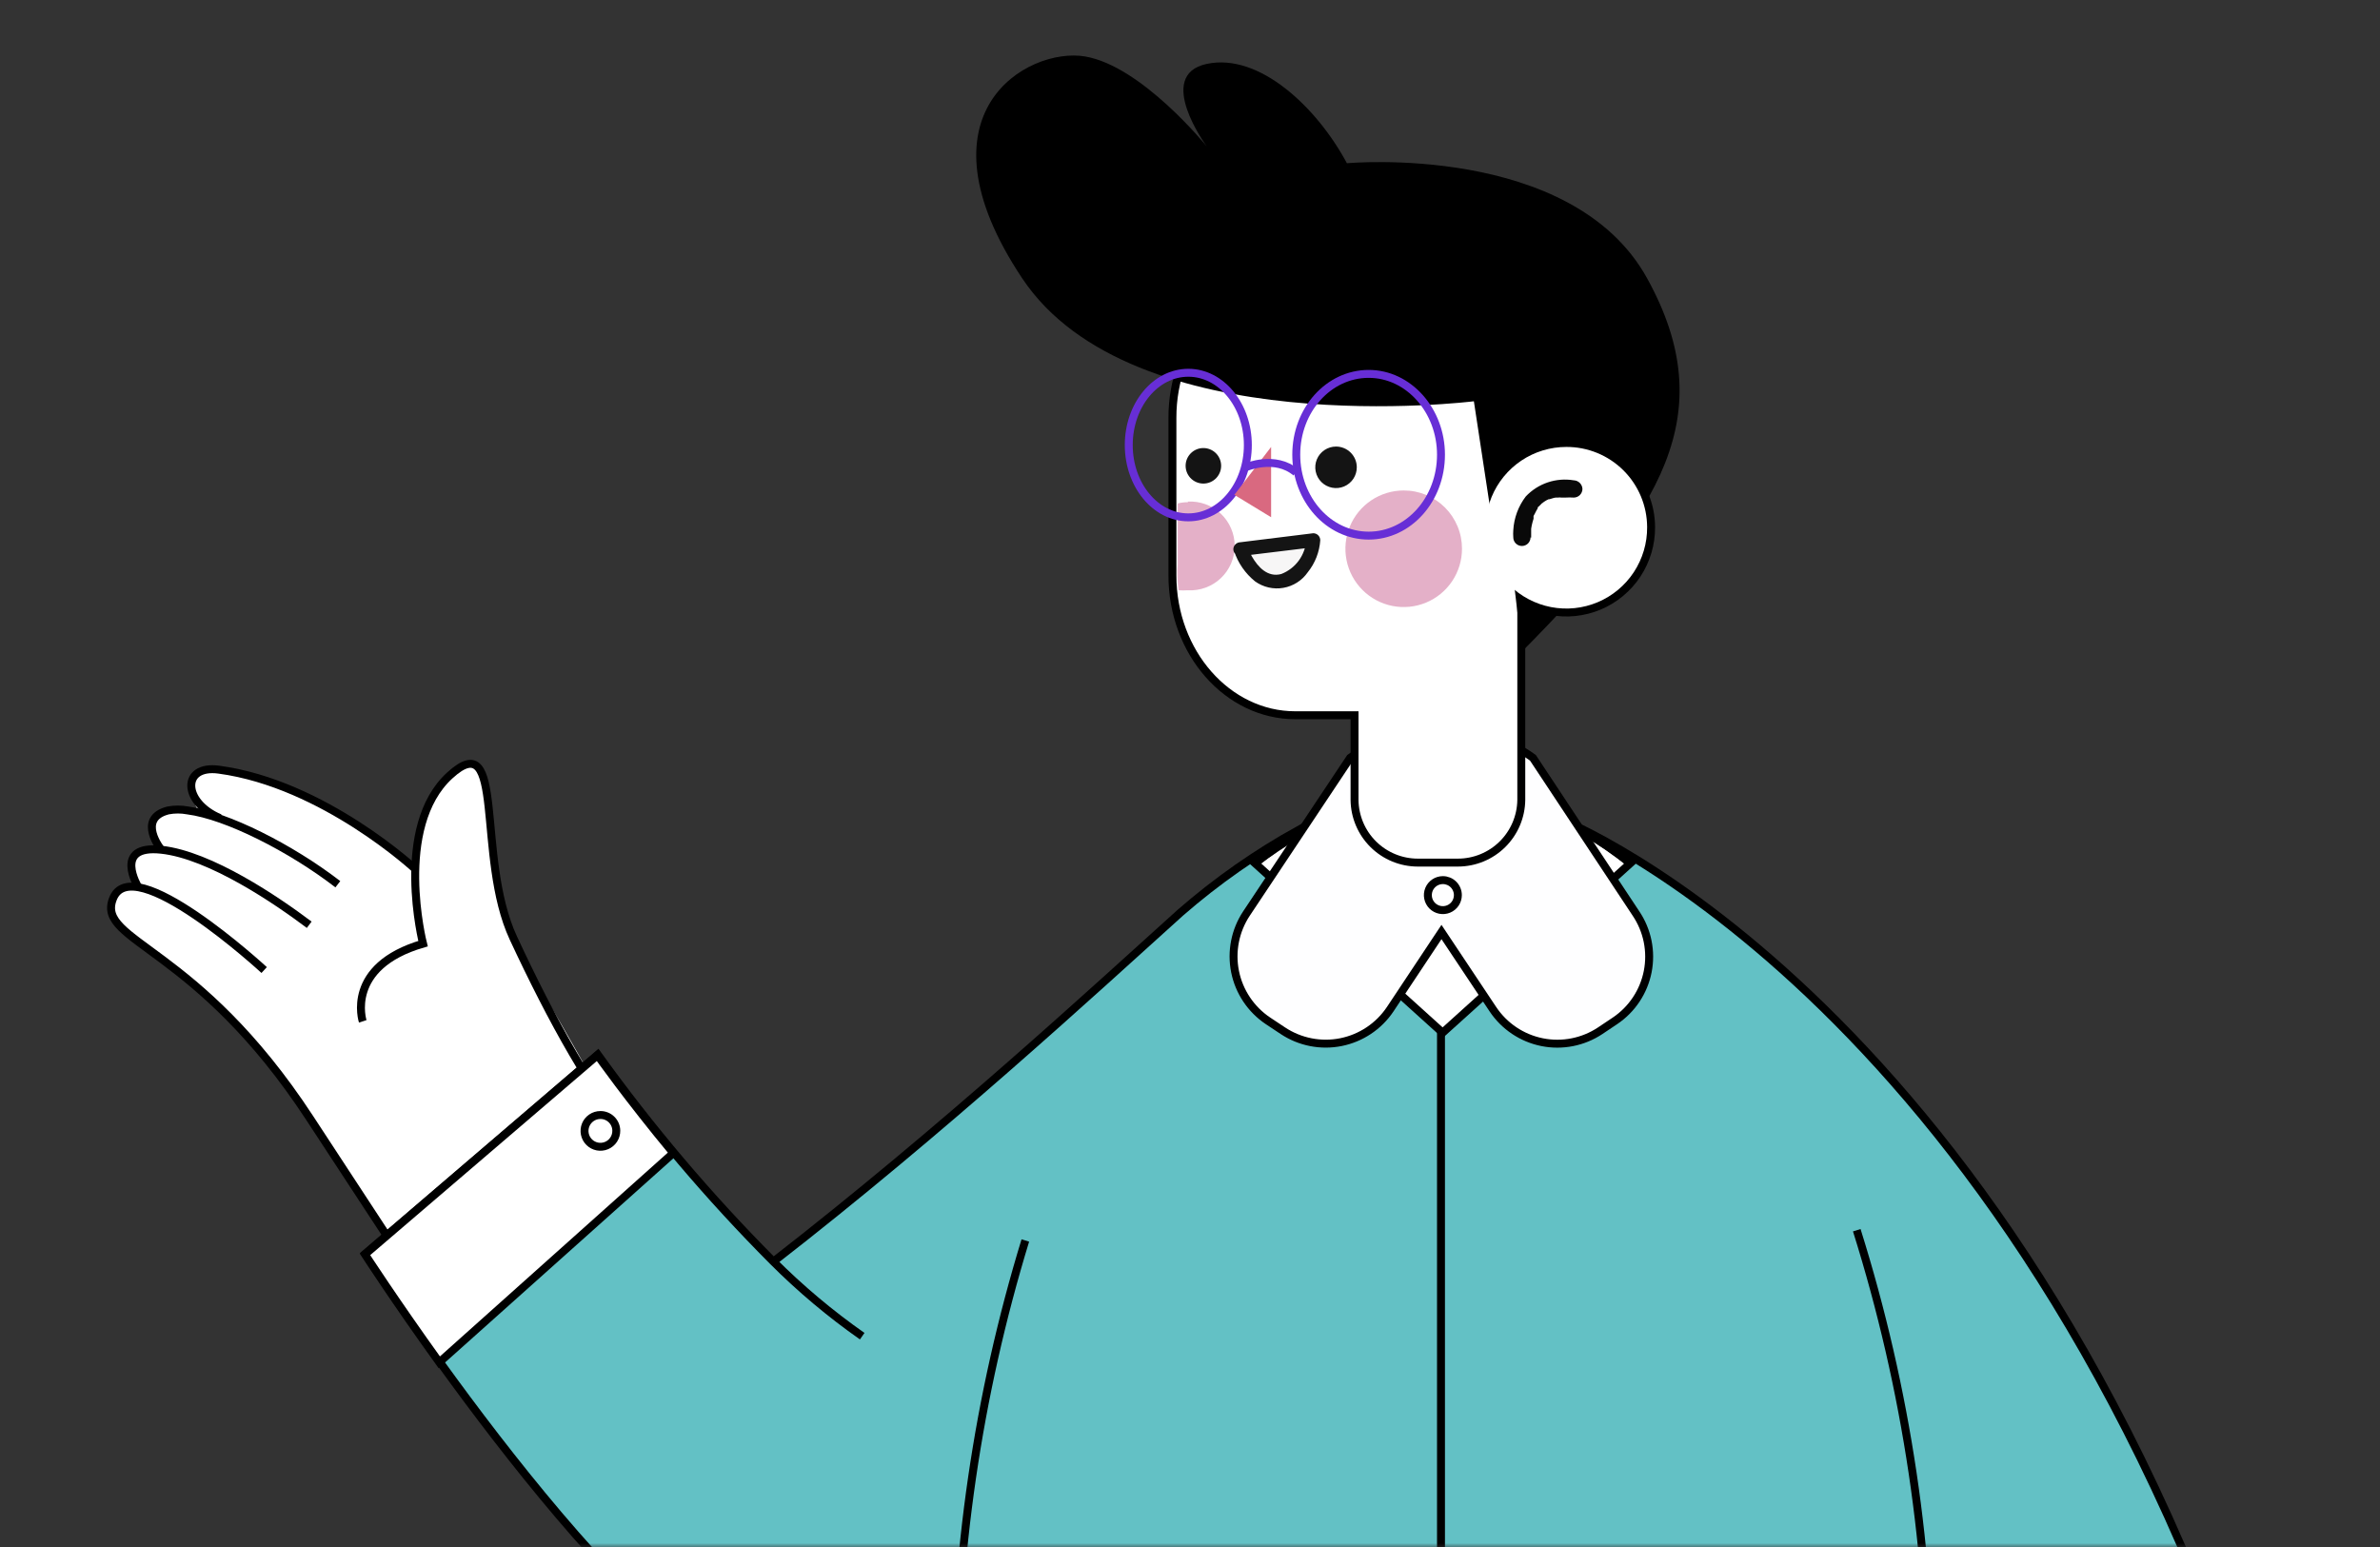 <svg width="300" height="195" viewBox="0 0 300 195" fill="none" xmlns="http://www.w3.org/2000/svg">
<rect x="0" y="0" width="300" height="195" fill="#333333" stroke="none"/>
<mask id="mask0" mask-type="alpha" maskUnits="userSpaceOnUse" x="0" y="0" width="300" height="195">
<rect width="300" height="195" rx="14" fill="#C4C4C4"/>
</mask>
<g mask="url(#mask0)">
<path d="M196.773 103.291C196.773 103.291 255.112 126.091 286 224.699L246.503 244.282L217.271 169.64L196.773 103.291Z" fill="#63C1C5" stroke="black" stroke-miterlimit="10"/>
<path d="M22.939 122.811C22.939 122.811 13.006 116.425 14.236 113.35C14.377 112.957 14.606 112.602 14.907 112.311C15.207 112.021 15.57 111.803 15.967 111.675C16.365 111.547 16.787 111.512 17.2 111.573C17.613 111.634 18.007 111.789 18.351 112.026C18.351 112.026 15.387 110.197 16.774 108.194C17.085 107.644 17.577 107.218 18.166 106.988C18.755 106.758 19.405 106.739 20.006 106.933C20.006 106.933 17.909 103.78 19.928 102.707C21.527 102.032 23.302 101.888 24.989 102.297C24.46 101.197 24.084 100.03 23.869 98.829C23.869 97.93 25.241 95.927 29.483 96.921C33.724 97.914 42.774 102.944 45.833 104.489C48.892 106.034 52.329 109.661 52.424 108.494C52.519 107.327 53.827 99.885 56.728 97.709C59.63 95.533 60.765 95.186 61.285 99.286C61.806 103.385 61.663 114.927 67.245 123.41C72.827 131.893 74.766 137.6 80.679 144.412C86.592 151.223 89.304 154.755 89.304 154.755L62.657 176.451C62.657 176.451 36.799 137.522 36.609 137.269C36.42 137.017 27.985 126.768 22.939 122.811Z" fill="white"/>
<path d="M17.437 111.838C17.437 111.838 14.142 106.445 20.322 107.108C26.503 107.77 34.923 113.509 38.975 116.568" stroke="black" stroke-miterlimit="10"/>
<path d="M45.723 128.739C45.723 128.739 43.452 121.817 53.323 118.948C53.323 118.948 49.57 104.253 56.697 97.741C63.824 91.229 59.945 108.005 64.707 118.238C69.468 128.471 74.876 138.357 79.954 143.734C85.031 149.11 89.414 154.992 89.414 154.992L62.452 176.64C62.452 176.64 53.244 162.639 39.038 140.927C24.831 119.216 12.233 118.727 14.204 113.382C16.553 106.823 33.298 122.274 33.298 122.274" stroke="black" stroke-miterlimit="10"/>
<path d="M20.322 107.108C20.322 107.108 17.168 103.182 21.189 102.157C22.007 102.002 22.846 102.002 23.664 102.157C28.552 102.787 36.657 106.887 42.585 111.459" stroke="black" stroke-miterlimit="10"/>
<path d="M52.44 109.63C52.44 109.63 40.835 98.798 27.591 97.016C22.86 96.369 23.002 101.131 27.717 103.118" stroke="black" stroke-miterlimit="10"/>
<path d="M108.682 168.425C104.661 165.605 100.894 162.44 97.424 158.964C89.382 150.891 82.001 142.186 75.35 132.933L46.039 158.034C46.039 158.034 77.999 207.638 97.188 213.834C116.376 220.031 160.257 170.143 160.257 170.143L163.678 104.615C158.369 107.55 153.386 111.039 148.81 115.021C137.93 124.828 118.946 142.361 97.424 159.075" fill="#63C1C5"/>
<path d="M108.682 168.425C104.661 165.605 100.894 162.44 97.424 158.964C89.382 150.891 82.001 142.186 75.35 132.933L46.039 158.034C46.039 158.034 77.999 207.638 97.188 213.834C116.376 220.031 160.257 170.143 160.257 170.143L163.678 104.615C158.369 107.55 153.386 111.039 148.81 115.021C137.93 124.828 118.946 142.361 97.424 159.075" stroke="black" stroke-miterlimit="10"/>
<path d="M84.873 145.342C79.15 138.451 75.318 133.012 75.318 133.012L46.007 158.113C46.007 158.113 49.728 163.868 55.373 171.72L84.873 145.342Z" fill="white" stroke="black" stroke-miterlimit="10"/>
<path d="M77.683 142.535C77.686 142.932 77.572 143.32 77.353 143.652C77.135 143.983 76.824 144.242 76.458 144.396C76.093 144.55 75.689 144.592 75.3 144.517C74.91 144.441 74.552 144.252 74.27 143.972C73.989 143.693 73.797 143.336 73.718 142.947C73.64 142.558 73.678 142.155 73.829 141.788C73.981 141.421 74.237 141.108 74.567 140.887C74.896 140.666 75.284 140.548 75.681 140.548C75.943 140.546 76.203 140.596 76.446 140.695C76.689 140.794 76.91 140.94 77.096 141.125C77.282 141.309 77.43 141.529 77.531 141.771C77.631 142.013 77.683 142.273 77.683 142.535Z" fill="white" stroke="black" stroke-miterlimit="10"/>
<path d="M243.271 229.177V216.91C243.271 152.265 215.773 99.854 181.778 99.854C147.784 99.854 120.286 152.265 120.286 216.91V229.177H243.271Z" fill="#63C1C5"/>
<path d="M181.637 129.133V229.113" stroke="black" stroke-miterlimit="10"/>
<path d="M181.842 130.174L205.492 108.825C198.208 103.007 190.198 99.79 181.842 99.79C173.721 99.79 165.239 103.369 158.191 108.809L181.842 130.174Z" fill="white" stroke="black" stroke-miterlimit="10"/>
<path d="M129.242 156.363C123.248 175.959 120.271 196.354 120.412 216.846V229.176H243.271V216.909C243.443 195.941 240.33 175.075 234.047 155.07" stroke="black" stroke-miterlimit="10"/>
<path d="M205.54 108.809C198.24 103.007 190.246 99.79 181.889 99.79C173.532 99.79 165.554 102.944 158.238 108.746" stroke="black" stroke-miterlimit="10"/>
<path d="M206.218 115.149L193.225 95.519C189.872 93.1 185.842 91.799 181.707 91.799C177.573 91.799 173.543 93.1 170.189 95.519L157.118 115.149C155.689 117.304 155.172 119.937 155.68 122.473C156.189 125.008 157.681 127.239 159.83 128.677L161.707 129.923C163.862 131.352 166.495 131.869 169.031 131.361C171.566 130.852 173.797 129.36 175.235 127.211L181.699 117.482L188.18 127.211C189.615 129.363 191.846 130.858 194.383 131.367C196.919 131.875 199.554 131.356 201.708 129.923L203.569 128.677C204.631 127.963 205.543 127.047 206.251 125.98C206.959 124.914 207.45 123.718 207.696 122.462C207.942 121.205 207.938 119.913 207.685 118.658C207.431 117.403 206.932 116.211 206.218 115.149Z" fill="#FEFEFF" stroke="black" stroke-miterlimit="10"/>
<path d="M183.765 112.83C183.765 113.204 183.654 113.57 183.447 113.881C183.239 114.192 182.943 114.435 182.597 114.578C182.252 114.721 181.871 114.759 181.504 114.686C181.137 114.613 180.8 114.432 180.535 114.168C180.271 113.903 180.091 113.566 180.018 113.199C179.945 112.832 179.982 112.452 180.125 112.106C180.268 111.76 180.511 111.465 180.822 111.257C181.133 111.049 181.499 110.938 181.873 110.938C182.375 110.938 182.856 111.137 183.211 111.492C183.566 111.847 183.765 112.328 183.765 112.83Z" fill="#FEFEFF" stroke="black" stroke-miterlimit="10"/>
<path d="M207.621 66.444C207.636 68.461 207.052 70.438 205.942 72.124C204.833 73.809 203.248 75.127 201.388 75.91C199.528 76.693 197.478 76.906 195.497 76.522C193.516 76.138 191.693 75.174 190.261 73.753C188.829 72.331 187.851 70.516 187.451 68.539C187.052 66.561 187.249 64.509 188.017 62.643C188.786 60.777 190.091 59.182 191.768 58.059C193.445 56.936 195.417 56.337 197.435 56.337C198.768 56.33 200.089 56.587 201.322 57.092C202.555 57.596 203.677 58.34 204.623 59.278C205.569 60.217 206.321 61.333 206.835 62.562C207.35 63.792 207.617 65.111 207.621 66.444V66.444Z" stroke="black" stroke-width="2" stroke-miterlimit="10"/>
<path d="M163.267 35.082H176.054C184.569 35.082 191.538 42.966 191.538 52.694V72.545C191.538 73.097 191.538 73.649 191.538 74.122C191.683 74.715 191.757 75.324 191.759 75.935V100.847C191.73 102.945 190.877 104.948 189.384 106.423C187.892 107.898 185.879 108.727 183.78 108.731H178.703C176.606 108.727 174.595 107.897 173.105 106.422C171.615 104.947 170.766 102.944 170.741 100.847V90.157H163.267C154.753 90.157 147.784 82.273 147.784 72.545V52.694C147.752 43.013 154.721 35.082 163.267 35.082Z" fill="white" stroke="black" stroke-miterlimit="10"/>
<path d="M188.149 66.127L185.783 50.581C185.783 50.581 142.77 55.973 128.848 35.081C114.925 14.19 129.557 5.928 136.731 7.11C143.906 8.293 152.105 18.447 152.105 18.447C152.105 18.447 145.498 9.475 152.105 8.056C158.711 6.637 165.98 13.496 169.78 20.576C169.78 20.576 198.161 17.942 207.621 35.081C217.081 52.22 209.434 64.409 191.854 82.115L190.687 72.213L188.149 66.127Z" fill="black"/>
<path d="M184.285 69.171C184.285 70.625 183.854 72.045 183.047 73.254C182.24 74.462 181.092 75.404 179.749 75.96C178.407 76.516 176.929 76.661 175.504 76.378C174.079 76.094 172.77 75.394 171.742 74.367C170.715 73.339 170.015 72.03 169.731 70.605C169.448 69.18 169.593 67.702 170.149 66.36C170.706 65.017 171.647 63.87 172.856 63.062C174.064 62.255 175.484 61.824 176.938 61.824C177.903 61.822 178.859 62.011 179.752 62.379C180.644 62.748 181.455 63.289 182.138 63.971C182.82 64.654 183.362 65.465 183.73 66.357C184.099 67.25 184.287 68.206 184.285 69.171Z" fill="#E4B0C8"/>
<path d="M149.739 63.305C149.303 63.301 148.868 63.354 148.446 63.463V71.079C148.364 72.188 148.401 73.304 148.556 74.405C148.95 74.429 149.345 74.429 149.739 74.405C150.498 74.446 151.257 74.331 151.97 74.068C152.684 73.806 153.336 73.4 153.888 72.877C154.439 72.355 154.878 71.725 155.178 71.026C155.479 70.328 155.633 69.576 155.633 68.816C155.633 68.056 155.479 67.304 155.178 66.605C154.878 65.907 154.439 65.277 153.888 64.754C153.336 64.231 152.684 63.826 151.97 63.563C151.257 63.301 150.498 63.186 149.739 63.226V63.305Z" fill="#E4B0C8"/>
<path d="M171.025 58.89C171.028 59.408 170.878 59.916 170.592 60.348C170.306 60.781 169.899 61.118 169.421 61.319C168.943 61.519 168.416 61.574 167.907 61.474C167.398 61.375 166.93 61.127 166.563 60.762C166.195 60.396 165.944 59.93 165.842 59.422C165.74 58.914 165.791 58.387 165.988 57.907C166.186 57.428 166.521 57.019 166.952 56.73C167.383 56.442 167.89 56.288 168.408 56.288C169.099 56.288 169.763 56.562 170.253 57.049C170.744 57.536 171.021 58.198 171.025 58.89Z" fill="#141414"/>
<path d="M153.918 58.528C153.944 58.836 153.905 59.147 153.805 59.44C153.704 59.733 153.544 60.002 153.335 60.231C153.125 60.459 152.87 60.641 152.587 60.765C152.303 60.89 151.996 60.954 151.687 60.954C151.377 60.954 151.07 60.89 150.786 60.765C150.503 60.641 150.248 60.459 150.038 60.231C149.829 60.002 149.669 59.733 149.568 59.44C149.468 59.147 149.429 58.836 149.455 58.528C149.502 57.968 149.758 57.447 150.171 57.067C150.584 56.687 151.125 56.476 151.687 56.476C152.248 56.476 152.789 56.687 153.202 57.067C153.615 57.447 153.87 57.968 153.918 58.528Z" fill="#141414"/>
<path d="M156.409 69.217C156.409 69.217 157.718 73.048 160.493 73.316C163.268 73.584 165.459 70.494 165.601 68.097L156.409 69.217Z" fill="#F7F6F6"/>
<path d="M155.557 69.454C156.051 70.961 156.971 72.291 158.206 73.286C158.716 73.65 159.293 73.91 159.904 74.05C160.516 74.189 161.148 74.206 161.766 74.099C162.384 73.992 162.974 73.763 163.502 73.426C164.031 73.089 164.487 72.65 164.844 72.135C165.771 70.983 166.322 69.574 166.421 68.098C166.421 67.864 166.328 67.639 166.162 67.474C165.997 67.308 165.772 67.215 165.538 67.215L157.481 68.209L156.346 68.351C156.115 68.355 155.895 68.447 155.731 68.608C155.567 68.769 155.471 68.988 155.463 69.218C155.463 69.334 155.486 69.448 155.53 69.556C155.574 69.663 155.639 69.76 155.721 69.842C155.803 69.924 155.901 69.989 156.008 70.034C156.115 70.078 156.23 70.101 156.346 70.101L164.403 69.123L165.538 68.981L164.655 68.098C164.587 69.034 164.254 69.93 163.696 70.684C163.137 71.438 162.376 72.017 161.502 72.356C159.799 72.813 158.569 71.488 157.796 70.132C157.628 69.83 157.475 69.52 157.339 69.202C157.339 69.06 157.339 69.375 157.339 69.202V69.092C157.346 69.05 157.346 69.007 157.339 68.966C156.961 67.925 155.195 68.351 155.557 69.454Z" fill="#141414"/>
<path d="M181.637 57.314C181.637 62.959 177.553 67.515 172.523 67.515C167.493 67.515 163.394 62.959 163.394 57.314C163.394 51.669 167.478 47.128 172.523 47.128C177.569 47.128 181.637 51.748 181.637 57.314Z" stroke="#672ED6" stroke-miterlimit="10"/>
<path d="M149.787 65.213C153.932 65.213 157.292 61.133 157.292 56.1C157.292 51.066 153.932 46.986 149.787 46.986C145.642 46.986 142.281 51.066 142.281 56.1C142.281 61.133 145.642 65.213 149.787 65.213Z" stroke="#672ED6" stroke-miterlimit="10"/>
<path d="M160.225 56.337V65.198L155.589 62.375L160.225 56.337Z" fill="#D96980"/>
<path d="M157.056 58.891C157.056 58.891 160.729 57.314 163.362 59.553" stroke="#672ED6" stroke-miterlimit="10"/>
<path d="M207.621 66.444C207.636 68.461 207.052 70.438 205.942 72.124C204.833 73.809 203.248 75.127 201.388 75.91C199.528 76.693 197.478 76.906 195.497 76.522C193.516 76.138 191.693 75.174 190.261 73.753C188.829 72.331 187.851 70.516 187.451 68.539C187.052 66.561 187.249 64.509 188.017 62.643C188.786 60.777 190.091 59.182 191.768 58.059C193.445 56.936 195.417 56.337 197.435 56.337C198.768 56.33 200.089 56.587 201.322 57.092C202.555 57.596 203.677 58.34 204.623 59.278C205.569 60.217 206.321 61.333 206.835 62.562C207.35 63.792 207.617 65.111 207.621 66.444Z" fill="white"/>
<path d="M193.004 67.781C193.004 67.561 193.004 67.34 193.004 67.119C193.004 66.898 193.004 66.914 193.004 66.82C193.004 66.725 193.004 66.709 193.004 66.646C193.004 66.583 193.004 66.93 193.004 66.646C193.045 66.364 193.103 66.085 193.178 65.81C193.212 65.666 193.255 65.524 193.304 65.385C193.297 65.306 193.297 65.227 193.304 65.148V65.038C193.304 64.849 193.304 65.038 193.304 65.038C193.493 64.738 193.619 64.391 193.824 64.092V64.013C193.919 63.887 193.935 64.013 193.824 64.013C193.714 64.013 193.95 63.871 193.998 63.808C194.126 63.664 194.263 63.527 194.408 63.398C194.518 63.303 194.581 63.398 194.408 63.398C194.492 63.355 194.572 63.302 194.644 63.24C194.822 63.117 195.013 63.011 195.212 62.925C195.212 62.925 195.432 62.83 195.212 62.925H195.322L195.685 62.815C195.817 62.768 195.955 62.736 196.095 62.72H196.221H196.363C196.489 62.72 196.457 62.72 196.363 62.72C196.514 62.696 196.669 62.696 196.82 62.72H197.309C197.666 62.697 198.024 62.697 198.381 62.72C198.668 62.716 198.943 62.6 199.146 62.397C199.349 62.194 199.465 61.919 199.469 61.632C199.457 61.347 199.339 61.077 199.137 60.876C198.936 60.674 198.666 60.556 198.381 60.544C197.282 60.36 196.155 60.449 195.099 60.803C194.043 61.158 193.091 61.768 192.326 62.578C191.386 63.807 190.837 65.29 190.75 66.835C190.726 67.134 190.726 67.435 190.75 67.734C190.75 68.023 190.864 68.299 191.068 68.503C191.272 68.707 191.549 68.822 191.837 68.822C192.126 68.822 192.403 68.707 192.607 68.503C192.811 68.299 192.925 68.023 192.925 67.734L193.004 67.781Z" fill="#090909"/>
</g>
</svg>
